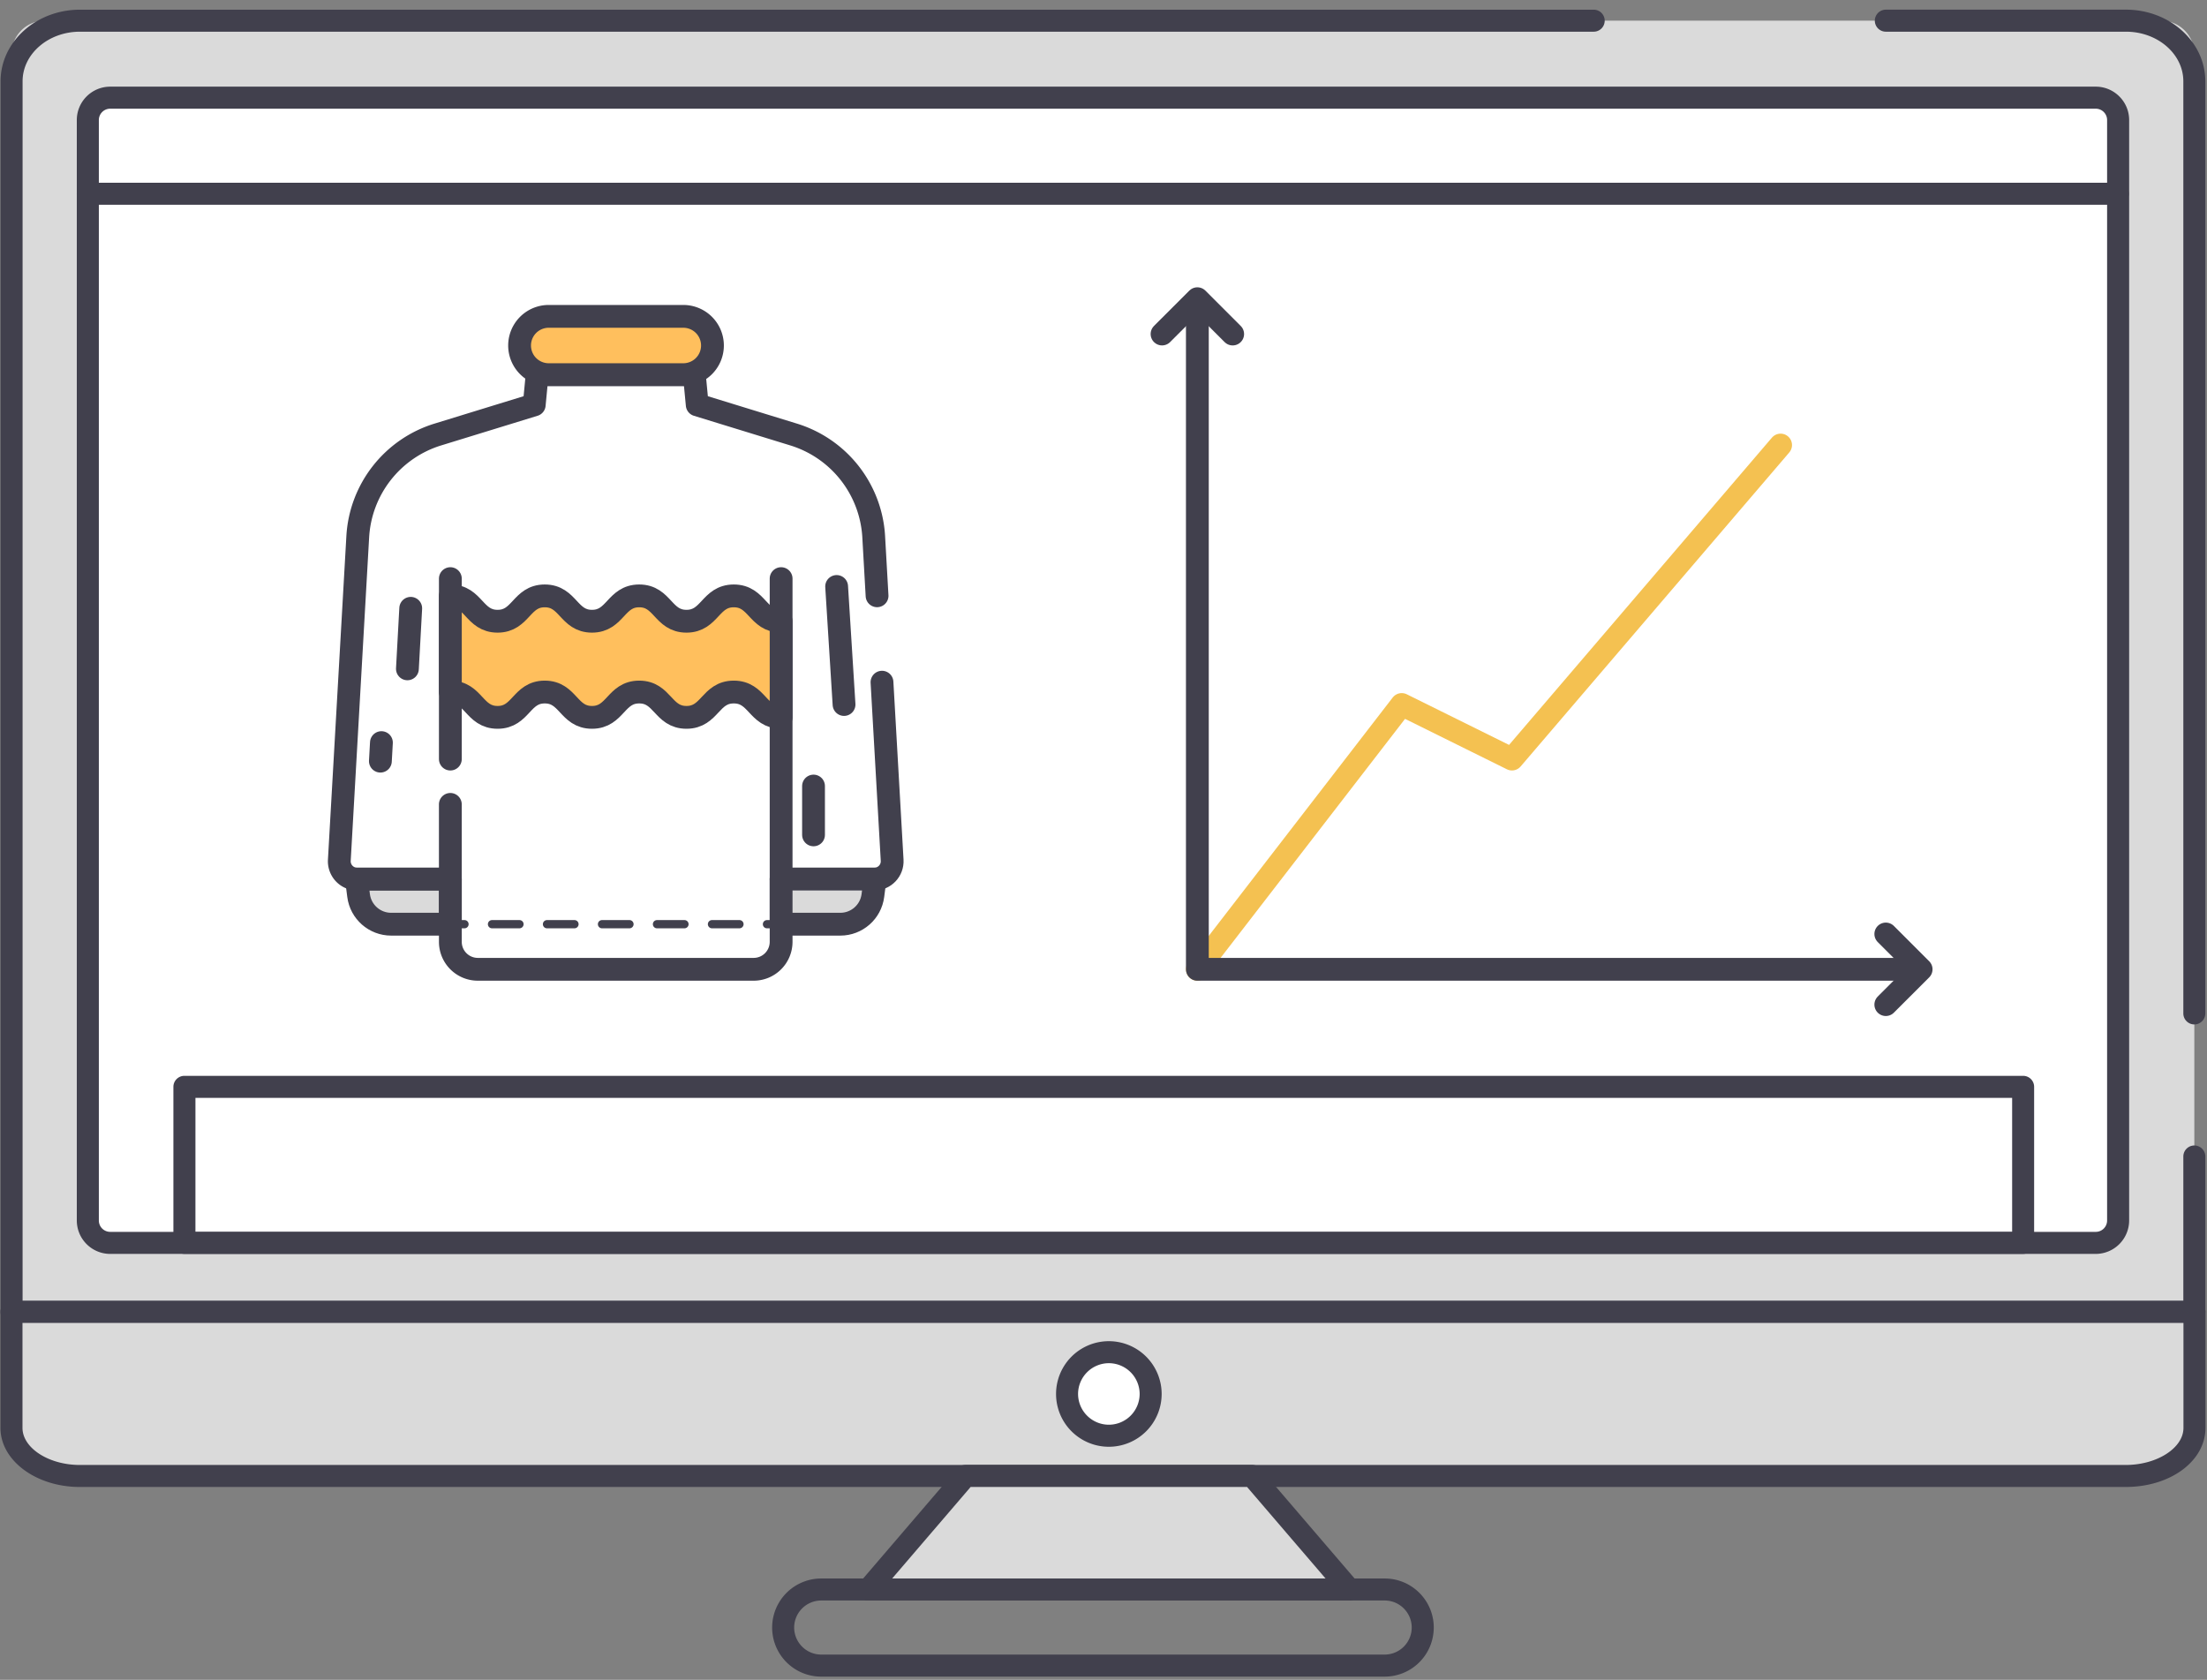 <svg xmlns="http://www.w3.org/2000/svg" width="180" height="137" viewBox="0 0 180 137"><rect x="0" y="0" width="180" height="137" fill="#808080" stroke="none"/><g><g><path fill="#dadada" d="M178.967 106.993H.946V4.397a2.709 2.709 0 0 1 2.707-2.713h172.604a2.712 2.712 0 0 1 2.71 2.713z"/></g><g><path fill="#41404d" d="M178.967 107.893H.944a.898.898 0 0 1-.898-.897V6.632C.046 3.408 2.95.79 6.52.79h123.46a.896.896 0 1 1 0 1.795H6.522c-2.58 0-4.68 1.815-4.68 4.047v99.463H178.07V94.323c0-.498.402-.901.897-.901a.9.9 0 0 1 .897.9v12.674a.898.898 0 0 1-.897.897z"/></g><g><path fill="#41404d" d="M178.967 83.55a.898.898 0 0 1-.897-.897V6.632c0-2.232-2.1-4.047-4.678-4.047H153.81a.9.9 0 0 1-.902-.897.9.9 0 0 1 .902-.9h19.58c3.57 0 6.473 2.619 6.473 5.844v76.02a.899.899 0 0 1-.897.898z"/></g><g><path fill="#41404d" d="M112.938 130.533c1.211 0 2.2.99 2.2 2.205a2.208 2.208 0 0 1-2.2 2.204H66.975a2.212 2.212 0 0 1-2.204-2.204 2.21 2.21 0 0 1 2.204-2.205zm0 6.208a4.006 4.006 0 0 0 3.998-4.003c0-2.209-1.795-4-3.999-4h-45.96a4 4 0 0 0 0 8.003z"/></g><g><path fill="#fff" d="M171.862 101.364H8.046a.884.884 0 0 1-.884-.887V8.854c0-.49.395-.887.884-.887h163.816c.491 0 .887.396.887.887v91.623a.886.886 0 0 1-.887.887z"/></g><g><path fill="#41404d" d="M172.75 16.701H7.162a.9.9 0 0 1-.9-.897.9.9 0 0 1 .9-.898H172.75a.898.898 0 0 1 0 1.795z"/></g><g><path fill="#41404d" d="M15.039 102.263a.898.898 0 0 1-.897-.897V88.639c0-.495.403-.897.897-.897h149.965c.494 0 .897.402.897.897v12.727a.898.898 0 0 1-.897.897zm.9-1.795h148.168v-10.93H15.94z"/></g><g><path fill="#dadada" d="M178.977 106.993v9.46c0 2.177-2.517 3.921-5.608 3.921H6.507c-3.057 0-5.571-1.744-5.571-3.922v-9.459z"/></g><g><path fill="#41404d" d="M178.08 107.892v8.562c0 1.642-2.16 3.024-4.71 3.024H6.504c-2.53 0-4.67-1.382-4.67-3.024v-8.562zm-4.71 13.381c3.65 0 6.505-2.113 6.505-4.819v-9.459a.9.9 0 0 0-.898-.9H.937a.901.901 0 0 0-.9.9v9.46c0 2.658 2.901 4.818 6.468 4.818z"/></g><g><path fill="#dadada" d="M110.064 129.637l-7.941-9.266H78.75l-7.941 9.266z"/></g><g><path fill="#41404d" d="M79.165 121.27h22.542l6.404 7.467H72.764zm30.9 9.262c.352 0 .67-.203.815-.52a.906.906 0 0 0-.134-.963l-7.943-9.263a.898.898 0 0 0-.68-.312h-23.37a.9.9 0 0 0-.682.312l-7.942 9.263a.909.909 0 0 0-.139.962.905.905 0 0 0 .82.521z"/></g><g><path fill="#41404d" d="M170.924 8.865c.515 0 .928.417.928.924v89.75a.925.925 0 0 1-.928.928H8.987a.925.925 0 0 1-.925-.928V9.789c0-.507.414-.924.925-.924zm0 93.4a2.73 2.73 0 0 0 2.726-2.726V9.789c0-1.5-1.223-2.722-2.726-2.722H8.987a2.727 2.727 0 0 0-2.723 2.722v89.75a2.729 2.729 0 0 0 2.723 2.727z"/></g><g><path fill="#fff" d="M93.845 113.688a3.41 3.41 0 1 1-6.82 0 3.41 3.41 0 0 1 6.82 0z"/></g><g><path fill="#41404d" d="M90.436 111.178a2.515 2.515 0 0 1 2.512 2.508 2.516 2.516 0 0 1-2.512 2.51 2.515 2.515 0 0 1-2.51-2.51 2.514 2.514 0 0 1 2.51-2.508zm0 6.816a4.31 4.31 0 0 0 4.307-4.308 4.309 4.309 0 0 0-4.307-4.303 4.305 4.305 0 0 0 0 8.611z"/></g><g><path fill="#dadada" d="M36.73 75.375h-4.828c-1.347 0-2.484-1-2.656-2.336l-.173-1.343h7.657z"/></g><g><path fill="none" stroke="#41404d" stroke-linecap="round" stroke-linejoin="round" stroke-miterlimit="20" stroke-width="1.86" d="M36.73 75.375v0h-4.828c-1.347 0-2.484-1-2.656-2.336l-.173-1.343v0h7.657v3.679z"/></g><g><path fill="none" stroke="#41404d" stroke-linecap="round" stroke-linejoin="round" stroke-miterlimit="20" stroke-width="1.86" d="M36.73 61.908V47.19"/></g><g><path fill="none" stroke="#41404d" stroke-linecap="round" stroke-linejoin="round" stroke-miterlimit="20" stroke-width="1.86" d="M71.532 48.59v0l-.274-4.817a9.275 9.275 0 0 0-6.534-8.336l-7.859-2.417v0l-.236-2.465v0h-6.41v0h-6.412v0l-.236 2.465v0l-7.859 2.417a9.275 9.275 0 0 0-6.534 8.336l-1.503 26.386a1.454 1.454 0 0 0 1.452 1.537h7.602v0-6.092 0"/></g><g><path fill="none" stroke="#41404d" stroke-linecap="round" stroke-linejoin="round" stroke-miterlimit="20" stroke-width="1.86" d="M63.707 47.19v24.506h7.603c.835 0 1.5-.703 1.452-1.537l-.828-14.522v0"/></g><g><path fill="none" stroke="#41404d" stroke-linecap="round" stroke-linejoin="round" stroke-miterlimit="20" stroke-width="1.86" d="M36.73 71.696v5.116a2.241 2.241 0 0 0 2.24 2.241h11.248v0h11.247a2.241 2.241 0 0 0 2.242-2.24v-5.117 0"/></g><g><path fill="#ffbf5d" d="M58.107 28.179a2.377 2.377 0 0 0-2.376-2.377H44.705a2.377 2.377 0 0 0 0 4.753h11.026a2.376 2.376 0 0 0 2.376-2.376z"/></g><g><path fill="none" stroke="#41404d" stroke-linecap="round" stroke-linejoin="round" stroke-miterlimit="20" stroke-width="1.86" d="M58.107 28.179v0a2.377 2.377 0 0 0-2.376-2.377h-5.514v0h-5.512a2.377 2.377 0 0 0 0 4.753h11.026a2.376 2.376 0 0 0 2.376-2.376z"/></g><g><path fill="#dadada" d="M63.707 75.375h4.828c1.347 0 2.484-1 2.656-2.336l.173-1.343h-7.657z"/></g><g><path fill="none" stroke="#41404d" stroke-linecap="round" stroke-linejoin="round" stroke-miterlimit="20" stroke-width="1.86" d="M63.707 75.375v0h4.828c1.347 0 2.484-1 2.656-2.336l.173-1.343v0h-7.657v3.679z"/></g><g><path fill="#ffbf5d" d="M36.73 48.599c1.926 0 1.926 2.067 3.853 2.067 1.923 0 1.923-2.067 3.847-2.067 1.926 0 1.926 2.067 3.852 2.067 1.927 0 1.927-2.067 3.852-2.067 1.926 0 1.926 2.067 3.853 2.067 1.93 0 1.93-2.067 3.86-2.067s1.93 2.067 3.86 2.067v7.84c-1.93 0-1.93-2.066-3.86-2.066s-1.93 2.066-3.86 2.066c-1.927 0-1.927-2.066-3.854-2.066-1.925 0-1.925 2.066-3.852 2.066-1.925 0-1.925-2.066-3.851-2.066-1.924 0-1.924 2.066-3.847 2.066-1.927 0-1.927-2.066-3.853-2.066z"/></g><g><path fill="none" stroke="#41404d" stroke-linecap="round" stroke-linejoin="round" stroke-miterlimit="20" stroke-width="1.86" d="M36.73 48.599c1.926 0 1.926 2.067 3.853 2.067 1.923 0 1.923-2.067 3.847-2.067 1.926 0 1.926 2.067 3.852 2.067 1.927 0 1.927-2.067 3.852-2.067 1.926 0 1.926 2.067 3.853 2.067 1.93 0 1.93-2.067 3.86-2.067s1.93 2.067 3.86 2.067v7.84c-1.93 0-1.93-2.066-3.86-2.066s-1.93 2.066-3.86 2.066c-1.927 0-1.927-2.066-3.854-2.066-1.925 0-1.925 2.066-3.852 2.066-1.925 0-1.925-2.066-3.851-2.066-1.924 0-1.924 2.066-3.847 2.066-1.927 0-1.927-2.066-3.853-2.066v-7.841 0z"/></g><g><path fill="#41404d" d="M37.885 75.71H36.73a.334.334 0 0 1-.334-.335c0-.186.149-.335.334-.335h1.155c.185 0 .334.149.334.335a.334.334 0 0 1-.334.335z"/></g><g><path fill="#41404d" d="M58.068 75.71a.335.335 0 0 1 0-.67h2.242a.334.334 0 1 1 0 .67zm-4.485 0a.334.334 0 1 1 0-.67h2.242a.334.334 0 1 1 0 .67zm-4.485 0a.334.334 0 1 1 0-.67h2.242a.334.334 0 1 1 0 .67zm-4.486 0a.335.335 0 0 1 0-.67h2.242a.334.334 0 1 1 0 .67zm-4.485 0a.335.335 0 0 1 0-.67h2.242a.334.334 0 1 1 0 .67z"/></g><g><path fill="#41404d" d="M63.706 75.71h-1.154a.334.334 0 0 1-.334-.335c0-.186.15-.335.334-.335h1.154a.334.334 0 1 1 0 .67z"/></g><g><path fill="none" stroke="#41404d" stroke-linecap="round" stroke-linejoin="round" stroke-miterlimit="20" stroke-width="1.86" d="M33.498 49.612l-.27 4.937"/></g><g><path fill="none" stroke="#41404d" stroke-linecap="round" stroke-linejoin="round" stroke-miterlimit="20" stroke-width="1.86" d="M31.108 60.565l-.084 1.512"/></g><g><path fill="none" stroke="#41404d" stroke-linecap="round" stroke-linejoin="round" stroke-miterlimit="20" stroke-width="1.86" d="M68.235 47.831l.604 9.626"/></g><g><path fill="none" stroke="#41404d" stroke-linecap="round" stroke-linejoin="round" stroke-miterlimit="20" stroke-width="1.86" d="M66.35 64.108v3.981"/></g><g><path fill="none" stroke="#41404d" stroke-linecap="round" stroke-linejoin="round" stroke-miterlimit="20" stroke-width="1.86" d="M94.775 27.241v0l2.88-2.879v0l2.88 2.88v0"/></g><g><path fill="none" stroke="#41404d" stroke-linecap="round" stroke-linejoin="round" stroke-miterlimit="20" stroke-width="1.86" d="M153.804 76.174v0l2.88 2.88v0l-2.88 2.879v0"/></g><g><path fill="none" stroke="#f4c151" stroke-linecap="round" stroke-linejoin="round" stroke-miterlimit="20" stroke-width="1.86" d="M97.655 79.054v0l16.668-21.597v0l8.99 4.45v0l21.91-25.61v0"/></g><g><path fill="none" stroke="#41404d" stroke-linecap="round" stroke-linejoin="round" stroke-miterlimit="20" stroke-width="1.86" d="M97.655 25.802v53.252h57.588v0"/></g></g></svg>